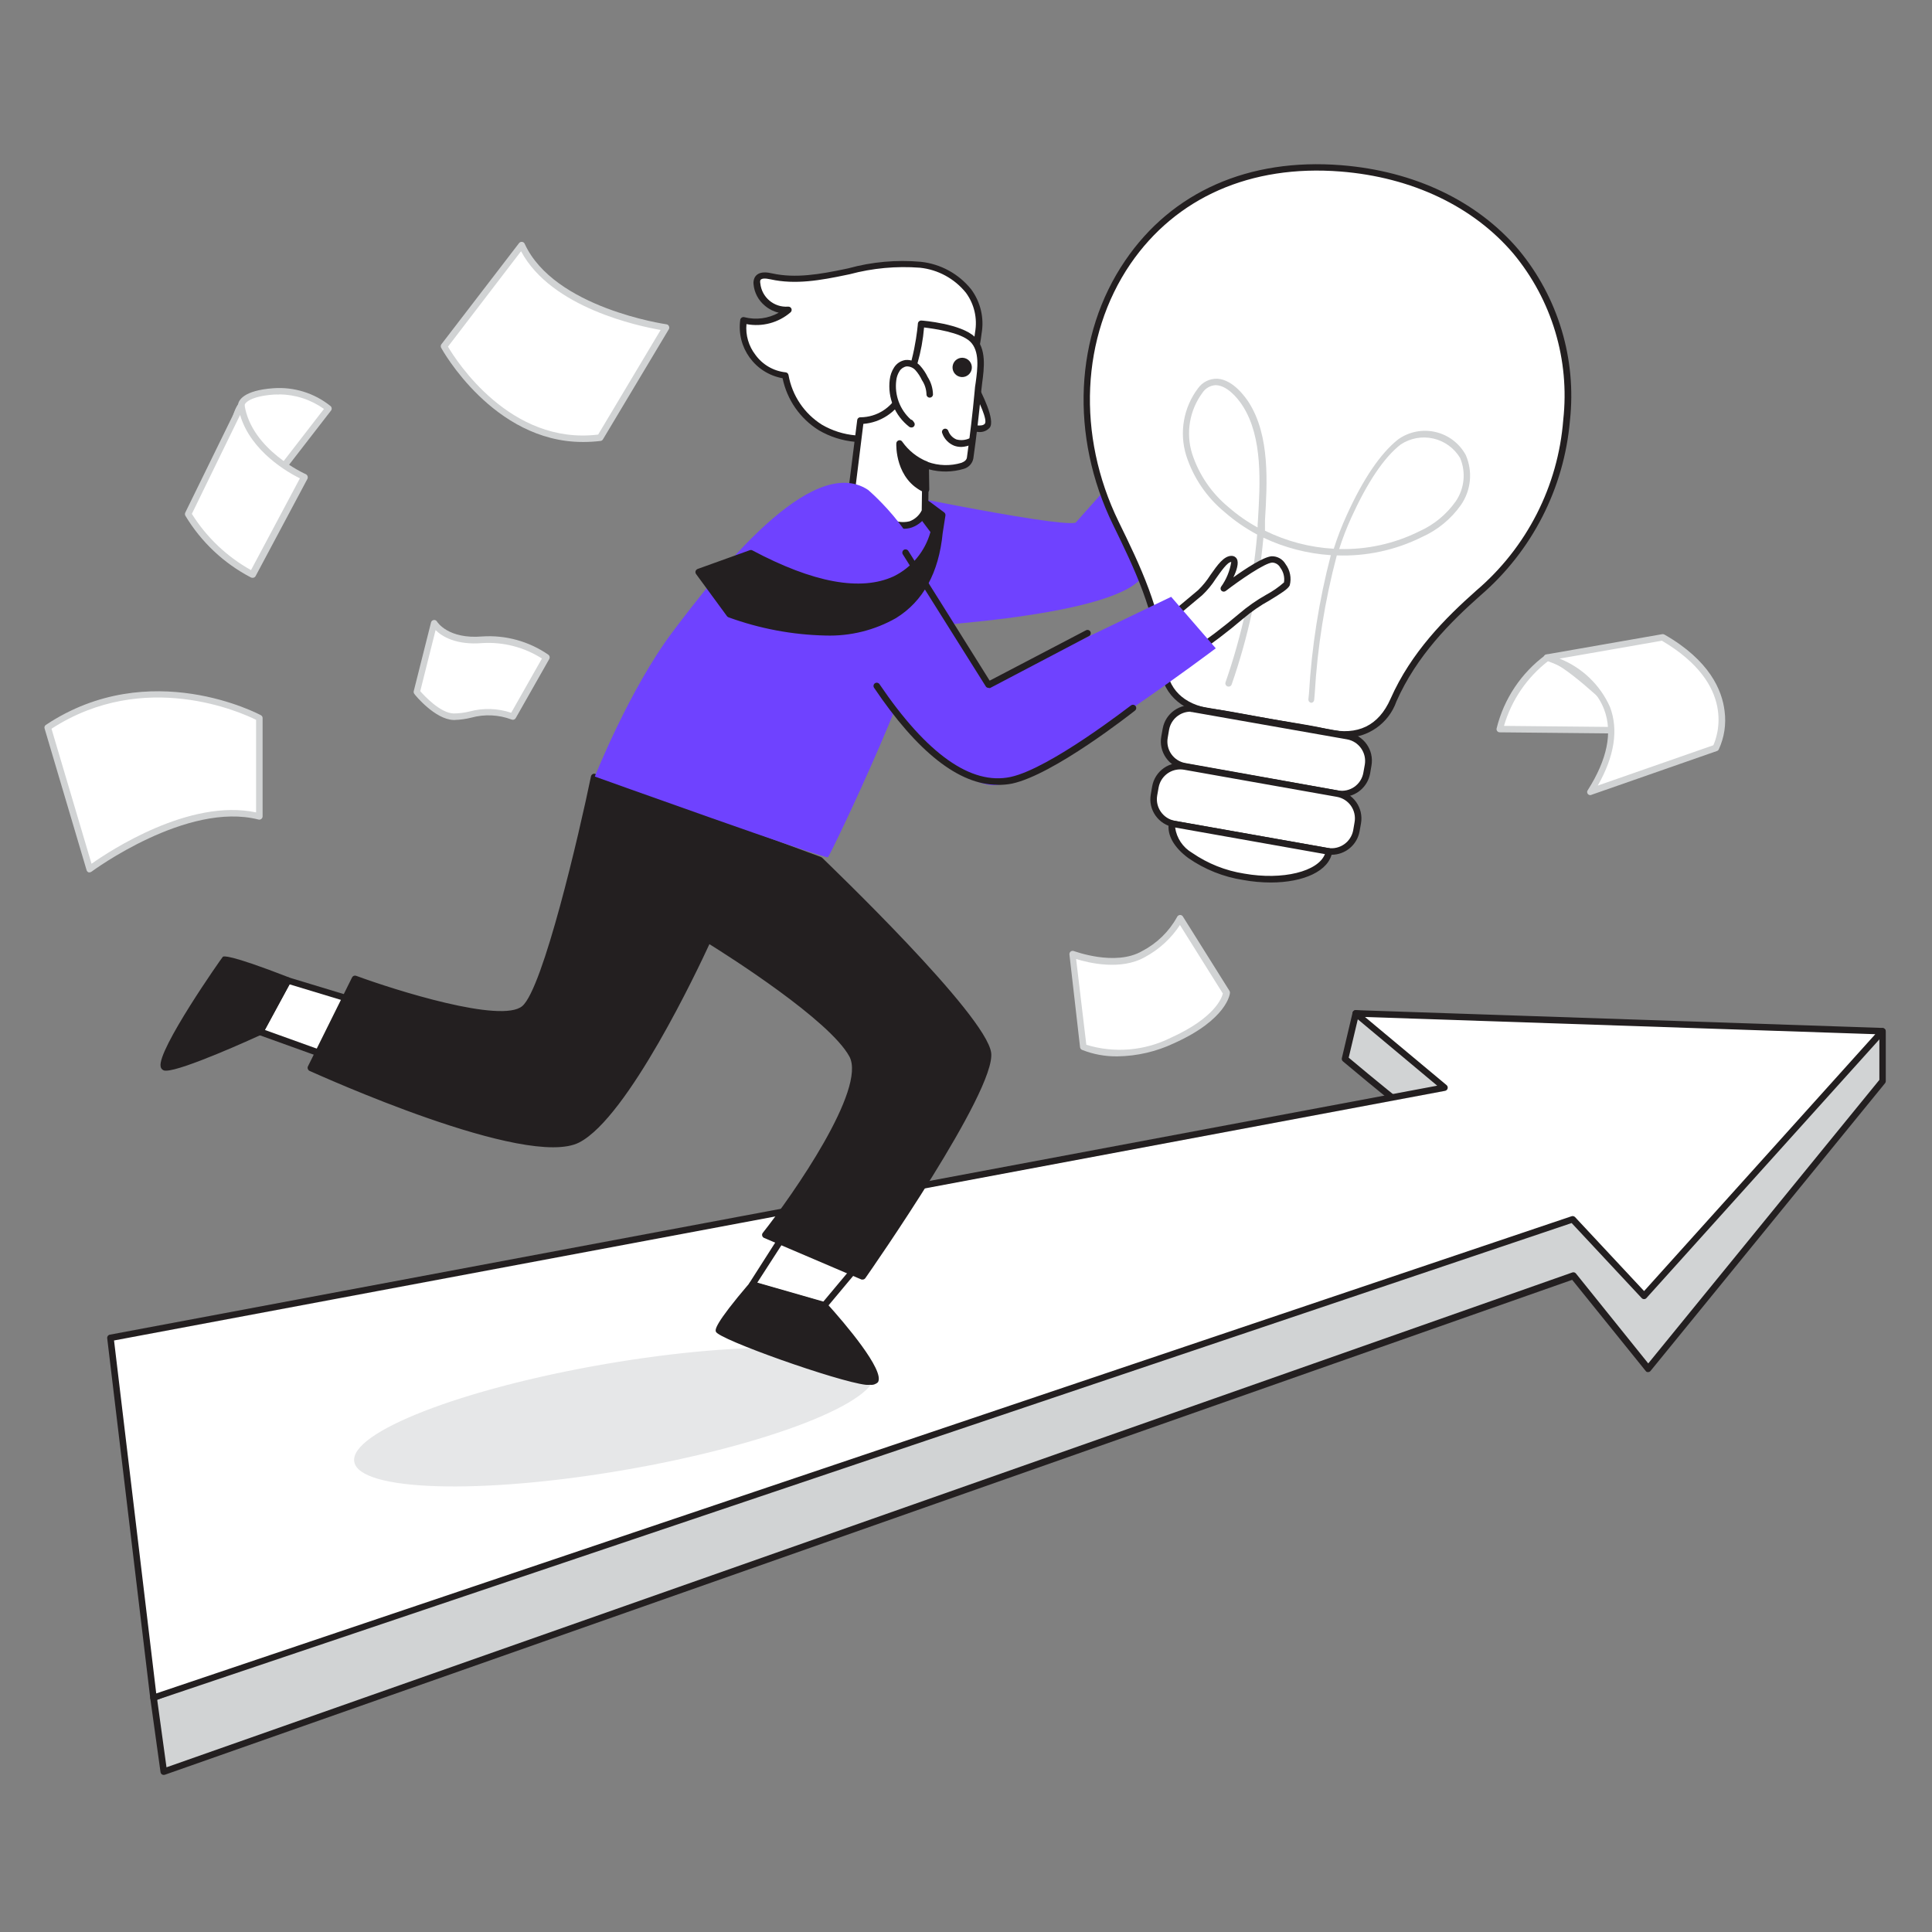 <?xml version="1.0" encoding="UTF-8"?>
<svg width="200px" height="200px" viewBox="0 0 200 200" version="1.1" xmlns="http://www.w3.org/2000/svg" xmlns:xlink="http://www.w3.org/1999/xlink">
    <rect x="0" y="0" width="200" height="200" fill="#808080" stroke="none"/>
    <title>编组 10备份 5</title>
    <g id="页面" stroke="none" stroke-width="1" fill="none" fill-rule="evenodd">
        <g id="00插画状态" transform="translate(-3080, -319)">
            <g id="编组-10备份-5" transform="translate(3080, 319)">
                <rect id="矩形" x="0" y="0" width="200" height="200"></rect>
                <g id="编组" transform="translate(4.6, 17)" fill-rule="nonzero">
                    <path d="M190.275,89.729 L190.275,94.891 L166.012,124.659 L158.265,115.021 L12.347,166.4 L11.29,158.755 L112.13,117.404 C112.13,117.404 148.278,102.079 147.067,102.079 C145.856,102.079 134.62,92.615 134.62,92.615 L135.73,87.904 L174.537,93.82 L190.275,89.729 Z" id="路径_9768" fill="#D1D3D4"></path>
                    <path d="M12.347,166.738 C12.285,166.739 12.225,166.722 12.172,166.69 C12.086,166.637 12.029,166.548 12.017,166.448 L10.954,158.796 C10.936,158.644 11.021,158.498 11.163,158.439 L112.023,117.095 C124.582,111.771 143.083,103.823 146.388,102.147 C143.918,100.801 136.77,94.847 134.422,92.873 C134.323,92.792 134.279,92.662 134.308,92.537 L135.419,87.826 C135.459,87.656 135.623,87.545 135.796,87.57 L174.542,93.479 L190.19,89.441 C190.292,89.417 190.399,89.44 190.482,89.504 C190.564,89.568 190.614,89.667 190.614,89.771 L190.614,94.933 C190.614,95.01 190.585,95.085 190.533,95.142 L166.27,124.91 C166.21,124.991 166.115,125.039 166.014,125.038 C165.909,125.053 165.805,125.002 165.752,124.91 L158.152,115.488 L12.461,166.723 C12.424,166.734 12.385,166.739 12.347,166.738 Z M11.674,158.964 L12.636,165.95 L158.165,114.725 C158.301,114.677 158.452,114.72 158.542,114.833 L166.026,124.141 L189.952,94.79 L189.952,90.18 L174.652,94.144 C174.607,94.154 174.561,94.154 174.517,94.144 L136.017,88.275 L135.017,92.488 C140.307,96.937 146.297,101.661 147.098,101.742 C147.265,101.745 147.41,101.857 147.455,102.018 C147.529,102.408 147.563,102.57 129.808,110.229 C121.153,113.958 112.377,117.679 112.308,117.713 L11.674,158.964 Z" id="路径_9769" fill="#231F20"></path>
                    <polygon id="路径_9770" fill="#FFFFFF" points="32.942 86.842 25.202 84.493 22.335 89.803 29.557 92.403"></polygon>
                    <path d="M29.556,92.745 L29.442,92.745 L22.22,90.145 C22.126,90.113 22.052,90.039 22.02,89.945 C21.983,89.857 21.983,89.758 22.02,89.669 L24.907,84.345 C24.981,84.204 25.145,84.136 25.297,84.183 L33.044,86.532 C33.14,86.567 33.217,86.639 33.259,86.732 C33.304,86.827 33.304,86.937 33.259,87.032 L29.894,92.598 C29.82,92.709 29.688,92.766 29.557,92.746 L29.556,92.745 Z M22.826,89.622 L29.426,91.998 L32.441,87.038 L25.374,84.898 L22.826,89.622 Z" id="路径_9771" fill="#231F20"></path>
                    <polygon id="路径_9772" fill="#FFFFFF" points="6.835 121.496 144.947 95.596 135.747 87.91 190.276 89.754 165.603 117.154 158.203 109.226 11.29 158.755"></polygon>
                    <path d="M11.29,159.091 C11.225,159.09 11.163,159.071 11.108,159.037 C11.024,158.982 10.968,158.894 10.953,158.795 L6.498,121.536 C6.474,121.361 6.592,121.197 6.767,121.166 L144.18,95.389 L135.532,88.161 C135.422,88.07 135.382,87.918 135.432,87.784 C135.478,87.644 135.615,87.555 135.762,87.569 L190.277,89.413 C190.408,89.415 190.525,89.493 190.577,89.613 C190.626,89.734 190.602,89.873 190.516,89.97 L165.843,117.37 C165.781,117.443 165.69,117.485 165.594,117.484 C165.499,117.486 165.409,117.446 165.345,117.376 L158.096,109.609 L11.396,159.05 C11.364,159.071 11.328,159.084 11.29,159.091 Z M7.205,121.765 L11.573,158.304 L158.091,108.904 C158.217,108.864 158.355,108.898 158.448,108.992 L165.596,116.651 L189.529,90.06 L136.703,88.279 L145.15,95.332 C145.249,95.416 145.291,95.55 145.258,95.675 C145.225,95.802 145.123,95.898 144.995,95.924 L7.205,121.765 Z" id="路径_9773" fill="#231F20"></path>
                    <ellipse id="椭圆_151" fill="#E6E7E8" transform="translate(59.024, 129.693) rotate(-9.75) translate(-59.024, -129.693) " cx="59.024" cy="129.693" rx="27.345" ry="5.573"></ellipse>
                    <polygon id="路径_9774" fill="#FFFFFF" points="77.14 109.96 73.263 115.984 80.754 118.131 85.997 111.852"></polygon>
                    <path d="M80.754,118.468 C80.723,118.475 80.691,118.475 80.66,118.468 L73.174,116.321 C73.073,116.291 72.992,116.217 72.953,116.12 C72.914,116.022 72.922,115.912 72.974,115.821 L76.844,109.764 C76.919,109.643 77.062,109.583 77.201,109.616 L86.065,111.507 C86.181,111.533 86.275,111.617 86.314,111.729 C86.349,111.84 86.326,111.961 86.253,112.052 L81.003,118.331 C80.945,118.412 80.853,118.462 80.754,118.468 L80.754,118.468 Z M73.795,115.776 L80.633,117.741 L85.385,112.061 L77.309,110.331 L73.795,115.776 Z" id="路径_9775" fill="#231F20"></path>
                    <path d="M73.262,115.977 C73.262,115.977 69.648,120.19 69.823,120.688 C69.998,121.186 85.303,126.967 85.976,125.85 C86.649,124.733 80.733,118.103 80.733,118.103 L73.262,115.977 Z" id="路径_9776" fill="#231F20"></path>
                    <path d="M85.492,126.355 C85.337,126.364 85.182,126.364 85.028,126.355 C82.1,126.018 69.77,121.644 69.508,120.855 C69.441,120.655 69.272,120.182 73.015,115.794 C73.098,115.693 73.234,115.654 73.358,115.694 L80.842,117.841 C80.903,117.861 80.959,117.896 81.004,117.941 C82.835,119.96 87.028,124.88 86.287,126.085 C86.076,126.29 85.784,126.389 85.492,126.355 L85.492,126.355 Z M70.181,120.58 C71.796,121.643 84.732,126.173 85.755,125.655 C85.964,125.155 83.608,121.832 80.566,118.427 L73.378,116.361 C72.199,117.679 71.128,119.09 70.178,120.581 L70.181,120.58 Z" id="路径_9777" fill="#231F20"></path>
                    <path d="M80.343,71.988 C80.343,71.988 97.236,88.141 97.707,91.963 C98.178,95.785 84.718,115.122 84.718,115.122 L74.618,110.808 C74.618,110.808 85.952,96.452 83.618,92.179 C81.284,87.906 68.683,80.226 68.683,80.226 C68.683,80.226 60.573,98.155 55.222,100.935 C49.871,103.715 27.587,93.535 27.587,93.535 L32.164,84.308 C32.164,84.308 46.923,89.739 49.696,87.39 C52.469,85.041 56.924,63.417 56.924,63.417 L80.343,71.988 Z" id="路径_9778" fill="#231F20"></path>
                    <path d="M84.718,115.459 C84.675,115.466 84.632,115.466 84.59,115.459 L74.49,111.145 C74.396,111.101 74.327,111.017 74.302,110.916 C74.274,110.816 74.297,110.708 74.363,110.627 C77.479,106.683 85.131,95.713 83.328,92.368 C81.269,88.599 70.816,81.968 68.838,80.738 C67.647,83.322 60.425,98.638 55.377,101.259 C49.959,104.079 28.362,94.253 27.446,93.859 C27.363,93.819 27.299,93.747 27.271,93.659 C27.234,93.578 27.234,93.485 27.271,93.403 L31.848,84.176 C31.928,84.027 32.105,83.958 32.265,84.014 C36.303,85.501 47.314,88.974 49.465,87.15 C51.616,85.326 55.347,69.35 56.579,63.365 C56.599,63.27 56.659,63.187 56.744,63.139 C56.829,63.092 56.931,63.083 57.023,63.116 L80.391,71.716 C80.433,71.735 80.471,71.76 80.505,71.79 C81.178,72.463 97.492,88.05 98.005,91.981 C98.518,95.912 85.541,114.514 84.989,115.301 C84.93,115.395 84.829,115.454 84.718,115.459 L84.718,115.459 Z M75.188,110.674 L84.61,114.712 C88.44,109.2 97.761,95.019 97.398,92.017 C97.035,89.015 86.004,77.883 80.182,72.284 L57.245,63.837 C56.612,66.845 52.645,85.374 49.983,87.622 C47.321,89.87 34.86,85.603 32.404,84.701 L28.11,93.349 C30.836,94.567 50.32,103.135 55.139,100.649 C60.315,97.957 68.357,80.276 68.439,80.095 C68.478,80.007 68.555,79.94 68.648,79.913 C68.734,79.877 68.831,79.877 68.917,79.913 C69.435,80.229 81.617,87.7 83.973,92.028 C86.185,96.102 76.944,108.399 75.187,110.673 L75.188,110.674 Z" id="路径_9779" fill="#231F20"></path>
                    <path d="M117.642,31.008 C118.837,30.168 120.121,29.464 121.472,28.908 C123.027,28.408 124.992,28.053 124.548,27.394 C124.104,26.735 120.422,27.694 120.422,27.694 C120.422,27.694 122.569,24.394 123.787,23.743 C125.005,23.092 126.721,23.143 125.873,22.518 C124.514,21.889 122.968,21.794 121.542,22.252 C120.642,22.716 115.485,28.377 115.216,28.679 C114.947,28.981 117.642,31.008 117.642,31.008 Z" id="路径_9780" fill="#FFFFFF"></path>
                    <path d="M117.642,31.344 C117.57,31.342 117.501,31.319 117.442,31.277 C115.766,30.018 114.891,29.157 114.824,28.777 C114.809,28.661 114.843,28.544 114.918,28.454 C114.965,28.4 120.302,22.477 121.352,21.954 C122.888,21.424 124.571,21.528 126.03,22.243 C126.268,22.38 126.407,22.642 126.387,22.916 C126.326,23.279 125.902,23.407 125.27,23.589 C124.805,23.702 124.354,23.864 123.924,24.074 C122.847,24.961 121.92,26.016 121.178,27.197 C122.612,26.874 124.402,26.625 124.812,27.244 C124.939,27.403 124.979,27.615 124.92,27.809 C124.738,28.309 123.964,28.556 122.611,28.946 C122.268,29.04 121.938,29.146 121.581,29.256 C120.263,29.789 119.008,30.466 117.839,31.275 C117.783,31.32 117.713,31.344 117.642,31.344 Z M115.562,28.773 C116.203,29.439 116.901,30.047 117.648,30.59 C118.806,29.779 120.052,29.101 121.363,28.571 C121.706,28.457 122.036,28.356 122.42,28.255 C123.077,28.122 123.705,27.876 124.278,27.528 C123.003,27.426 121.721,27.584 120.509,27.992 C120.374,28.029 120.229,27.979 120.147,27.865 C120.065,27.751 120.061,27.598 120.139,27.481 C120.226,27.346 122.347,24.116 123.612,23.443 C124.091,23.203 124.598,23.02 125.12,22.898 L125.611,22.757 C124.366,22.227 122.973,22.156 121.68,22.557 C120.924,22.938 116.424,27.81 115.563,28.773 L115.562,28.773 Z" id="路径_9781" fill="#231F20"></path>
                    <path d="M83.654,33.194 C83.654,33.194 104.727,37.627 106.746,37.111 L114.688,28.187 L119.359,31.229 C119.359,31.229 116.929,38.578 113.571,42.819 C110.213,47.06 88.178,48.001 88.178,48.001 L83.654,33.194 Z" id="路径_9782" fill="#6F42FF"></path>
                    <path d="M83.957,28.403 C82.679,28.293 81.442,27.9 80.336,27.252 C78.415,26.055 77.094,24.098 76.702,21.868 C75.365,21.7 74.152,21.001 73.336,19.929 C72.519,18.857 72.168,17.502 72.361,16.168 C73.983,16.592 75.711,16.195 76.985,15.105 C75.355,15.228 73.921,14.038 73.741,12.413 C73.718,12.237 73.743,12.058 73.815,11.895 C74.064,11.431 74.744,11.518 75.255,11.633 C77.832,12.025 80.462,11.869 82.975,11.175 C85.483,10.48 88.092,10.221 90.688,10.408 C94.376,10.926 97.27,13.571 96.678,17.461 C96.521,18.797 96.196,20.108 95.709,21.361 C95.459,21.78 95.124,22.142 94.726,22.424 C92.667,24.14 91.22,26.664 88.669,27.808 C87.173,28.398 85.553,28.603 83.957,28.403 Z" id="路径_9783" fill="#FFFFFF"></path>
                    <path d="M85.061,28.793 C84.681,28.802 84.301,28.784 83.924,28.739 L83.924,28.739 C82.597,28.621 81.312,28.211 80.162,27.539 C78.227,26.334 76.872,24.388 76.413,22.155 C73.561,21.644 71.624,18.967 72.032,16.098 C72.049,16.005 72.106,15.925 72.187,15.876 C72.266,15.823 72.365,15.808 72.456,15.836 C73.658,16.144 74.933,15.978 76.016,15.372 C75.492,15.251 75.006,15.007 74.596,14.659 C73.91,14.103 73.48,13.291 73.405,12.411 C73.381,12.181 73.42,11.948 73.519,11.738 C73.919,10.991 74.939,11.213 75.33,11.301 C77.753,11.839 80.297,11.388 82.908,10.843 L83.224,10.776 C85.667,10.103 88.211,9.875 90.735,10.103 C92.777,10.325 94.648,11.349 95.935,12.95 C96.909,14.267 97.299,15.927 97.012,17.54 C96.853,18.911 96.517,20.256 96.012,21.54 C95.761,21.977 95.42,22.355 95.012,22.65 L94.945,22.704 C94.23,23.334 93.556,24.008 92.926,24.723 C91.821,26.106 90.448,27.251 88.888,28.088 C87.675,28.587 86.372,28.827 85.061,28.793 Z M83.991,28.066 C85.538,28.245 87.105,28.03 88.547,27.44 C90.045,26.667 91.358,25.579 92.397,24.25 C93.055,23.499 93.761,22.791 94.51,22.13 L94.577,22.076 C94.91,21.839 95.192,21.537 95.405,21.188 C95.87,19.964 96.184,18.688 96.34,17.388 C96.597,15.954 96.254,14.477 95.391,13.303 C94.214,11.843 92.503,10.911 90.637,10.715 C88.191,10.527 85.731,10.755 83.362,11.388 L83.039,11.455 C80.347,12.02 77.739,12.485 75.178,11.919 C74.566,11.784 74.216,11.811 74.108,12.013 C74.081,12.122 74.081,12.235 74.108,12.343 C74.262,13.785 75.529,14.846 76.975,14.743 C77.122,14.729 77.262,14.809 77.325,14.943 C77.382,15.079 77.347,15.236 77.237,15.333 C75.981,16.414 74.301,16.862 72.674,16.551 C72.568,17.692 72.9,18.83 73.603,19.734 C74.34,20.754 75.475,21.412 76.726,21.544 C76.877,21.558 76.999,21.671 77.026,21.82 C77.401,23.949 78.661,25.82 80.492,26.969 C81.557,27.588 82.745,27.964 83.972,28.069 L83.991,28.066 Z" id="路径_9784" fill="#231F20"></path>
                    <path d="M96.165,22.736 C96.165,22.736 98.15,26.391 97.619,27.07 C97.088,27.749 95.553,27.131 95.553,27.131" id="路径_9785" fill="#FFFFFF"></path>
                    <path d="M96.772,27.723 C96.311,27.706 95.856,27.612 95.426,27.445 C95.343,27.412 95.277,27.348 95.241,27.266 C95.206,27.184 95.205,27.091 95.238,27.008 C95.269,26.924 95.334,26.857 95.416,26.821 C95.499,26.786 95.592,26.785 95.675,26.82 C96.099,26.988 97.068,27.22 97.351,26.86 C97.634,26.5 96.851,24.693 95.87,22.896 C95.82,22.82 95.804,22.727 95.824,22.638 C95.845,22.549 95.9,22.472 95.978,22.425 C96.142,22.339 96.345,22.399 96.436,22.56 C97.062,23.718 98.455,26.497 97.856,27.271 C97.583,27.58 97.183,27.746 96.772,27.723 L96.772,27.723 Z" id="路径_9786" fill="#231F20"></path>
                    <path d="M96.071,18.118 C97.417,19.464 96.784,21.907 96.63,23.543 C96.415,25.836 96.145,28.127 95.822,30.415 C95.622,31.862 91.844,31.566 91.222,31.088 L91.155,35.934 C91.155,35.934 90.044,38.518 87.117,36.849 C84.19,35.18 83.658,33.194 83.658,33.194 L84.479,26.571 C86.263,26.558 87.891,25.551 88.699,23.96 C90.429,21.12 90.758,16.56 90.758,16.56 C90.758,16.56 94.746,16.84 96.071,18.118 Z" id="路径_9787" fill="#FFFFFF"></path>
                    <path d="M88.945,37.738 C88.229,37.719 87.532,37.507 86.926,37.126 C83.918,35.41 83.326,33.337 83.305,33.249 C83.298,33.204 83.298,33.159 83.305,33.114 L84.137,26.498 C84.144,26.41 84.187,26.328 84.255,26.272 C84.324,26.216 84.412,26.189 84.5,26.198 C86.157,26.178 87.662,25.232 88.4,23.748 C90.069,21.016 90.419,16.54 90.419,16.493 C90.436,16.309 90.597,16.172 90.782,16.183 C90.95,16.183 94.914,16.526 96.301,17.872 L96.301,17.872 C97.546,19.083 97.284,21.082 97.068,22.691 C97.028,23.001 96.994,23.297 96.968,23.573 C96.753,25.848 96.483,28.163 96.16,30.458 C96.064,30.969 95.69,31.382 95.191,31.528 C94.007,31.889 92.744,31.907 91.55,31.582 L91.489,35.923 C91.498,35.965 91.498,36.009 91.489,36.051 C91.154,36.769 90.549,37.326 89.806,37.599 C89.529,37.693 89.238,37.74 88.945,37.738 Z M83.998,33.128 C84.657,34.62 85.823,35.831 87.289,36.547 C87.952,37.006 88.781,37.158 89.564,36.964 C90.108,36.76 90.555,36.359 90.816,35.84 L90.883,31.075 C90.884,30.948 90.956,30.831 91.071,30.775 C91.188,30.72 91.326,30.736 91.428,30.815 C92.556,31.223 93.786,31.256 94.935,30.909 C95.278,30.774 95.46,30.593 95.494,30.371 C95.81,28.089 96.086,25.781 96.294,23.513 C96.312,23.211 96.348,22.911 96.402,22.613 C96.602,21.153 96.839,19.342 95.837,18.366 L95.837,18.366 C94.827,17.39 92.028,17.02 91.059,16.899 C90.849,19.415 90.145,21.865 88.986,24.107 C88.149,25.692 86.56,26.739 84.773,26.88 L83.998,33.128 Z" id="路径_9788" fill="#231F20"></path>
                    <path d="M95.915,28.699 C95.434,28.963 94.862,29.006 94.346,28.818 C93.83,28.63 93.421,28.228 93.223,27.716" id="路径_9789" fill="#FFFFFF"></path>
                    <path d="M94.9,29.264 C94.649,29.267 94.401,29.223 94.166,29.136 C93.591,28.902 93.145,28.431 92.941,27.844 C92.892,27.733 92.907,27.604 92.981,27.507 C93.054,27.411 93.174,27.361 93.294,27.378 C93.414,27.395 93.516,27.475 93.56,27.588 C93.701,27.993 94.006,28.32 94.401,28.488 C94.848,28.611 95.325,28.573 95.747,28.38 C95.91,28.31 96.1,28.38 96.18,28.539 C96.259,28.698 96.201,28.891 96.047,28.98 C95.687,29.154 95.295,29.253 94.896,29.269 L94.9,29.264 Z" id="路径_9790" fill="#231F20"></path>
                    <path d="M91.63,23.826 C91.616,23.248 91.443,22.684 91.13,22.197 C90.938,21.79 90.686,21.413 90.383,21.08 C90.076,20.746 89.635,20.568 89.183,20.595 C88.78,20.669 88.429,20.915 88.221,21.268 C88.01,21.604 87.879,21.984 87.837,22.379 C87.606,24.133 88.331,25.876 89.737,26.949 L89.623,26.801" id="路径_9791" fill="#FFFFFF"></path>
                    <path d="M89.725,27.251 C89.653,27.252 89.582,27.229 89.525,27.184 C88.035,26.028 87.267,24.169 87.506,22.298 C87.557,21.853 87.709,21.425 87.95,21.046 C88.215,20.622 88.654,20.336 89.15,20.265 C89.708,20.223 90.255,20.436 90.637,20.844 C90.961,21.2 91.23,21.601 91.437,22.035 C91.783,22.579 91.972,23.208 91.982,23.852 C91.965,24.034 91.808,24.171 91.625,24.162 C91.536,24.157 91.452,24.116 91.393,24.049 C91.334,23.982 91.303,23.894 91.309,23.805 C91.291,23.286 91.128,22.782 90.838,22.351 C90.665,21.977 90.439,21.63 90.165,21.321 C89.929,21.059 89.588,20.916 89.236,20.931 C88.936,20.984 88.674,21.163 88.516,21.422 C88.33,21.715 88.215,22.047 88.179,22.391 C87.99,23.903 88.553,25.411 89.687,26.429 C89.769,26.442 89.844,26.485 89.896,26.55 L90.01,26.705 C90.12,26.83 90.12,27.017 90.01,27.142 C89.937,27.221 89.832,27.261 89.725,27.251 L89.725,27.251 Z" id="路径_9792" fill="#231F20"></path>
                    <path d="M91.219,31.075 C90.129,30.618 89.194,29.856 88.527,28.881 C88.527,28.881 88.359,32.394 91.266,33.66 L91.219,31.075 Z" id="路径_9793" fill="#231F20"></path>
                    <path d="M91.262,33.996 C91.217,34.006 91.171,34.006 91.127,33.996 C88.045,32.65 88.179,29.043 88.186,28.896 C88.194,28.744 88.301,28.616 88.449,28.58 C88.596,28.547 88.747,28.616 88.819,28.748 C89.456,29.645 90.333,30.345 91.35,30.767 C91.472,30.817 91.554,30.935 91.559,31.067 L91.599,33.658 C91.604,33.772 91.548,33.881 91.451,33.941 C91.396,33.98 91.329,33.999 91.262,33.996 L91.262,33.996 Z M88.94,29.958 C89.112,31.243 89.835,32.39 90.919,33.101 L90.919,31.291 C90.189,30.962 89.518,30.513 88.934,29.965 L88.94,29.958 Z" id="路径_9794" fill="#231F20"></path>
                    <ellipse id="椭圆_152" fill="#231F20" transform="translate(95.006, 21.035) rotate(-75.463) translate(-95.006, -21.035) " cx="95.006" cy="21.035" rx="1" ry="1"></ellipse>
                    <path d="M85.262,33.713 C85.262,33.713 91.703,39.138 91.636,44.778 C91.569,50.418 81.352,71.511 81.117,71.74 C80.882,71.969 56.975,63.388 56.975,63.388 C56.975,63.388 60.575,54.336 65.004,48.44 C69.608,42.321 79.4,29.83 85.262,33.713 Z" id="路径_9795" fill="#6F42FF"></path>
                    <path d="M120.786,56.69 C117.825,56.273 115.96,54.671 115.745,51.696 C115.355,46.396 113.181,41.843 110.892,37.152 C102.432,19.781 112.44,-1.291 134.199,0.432 C148.952,1.603 158.765,12.16 157.567,26.505 C157,33.442 153.718,39.875 148.434,44.405 C144.813,47.615 141.634,51.005 139.651,55.49 C138.372,58.377 136.044,59.569 132.827,58.855 C130.889,58.404 128.917,58.142 126.958,57.798 C124.918,57.424 122.852,56.98 120.786,56.69 Z" id="路径_9796" fill="#FFFFFF"></path>
                    <path d="M134.609,59.376 C133.983,59.372 133.359,59.295 132.751,59.147 C131.405,58.847 130.059,58.615 128.713,58.4 C128.107,58.3 127.513,58.2 126.913,58.1 L124.975,57.743 C123.589,57.487 122.162,57.218 120.755,57.023 L120.755,57.023 C117.538,56.572 115.64,54.694 115.425,51.723 C115.035,46.379 112.787,41.769 110.613,37.307 C106.144,28.147 106.629,17.675 111.878,9.975 C116.731,2.848 124.666,-0.659 134.243,0.102 C141.808,0.702 148.329,3.81 152.603,8.851 C156.698,13.783 158.616,20.166 157.92,26.538 C157.317,33.55 153.993,40.047 148.659,44.638 C145.529,47.411 142.05,50.89 139.959,55.608 C139.166,57.88 137.015,59.395 134.609,59.376 L134.609,59.376 Z M120.832,56.354 C122.252,56.554 123.692,56.818 125.079,57.081 L127.011,57.431 C127.611,57.539 128.211,57.631 128.811,57.731 C130.157,57.953 131.55,58.175 132.903,58.492 C135.945,59.165 138.112,58.135 139.344,55.349 C141.484,50.51 145.031,46.97 148.215,44.143 C153.451,39.683 156.695,33.321 157.227,26.463 C157.913,20.268 156.052,14.06 152.072,9.263 C147.913,4.363 141.553,1.341 134.172,0.756 C124.857,0.022 117.131,3.448 112.413,10.333 C107.305,17.833 106.84,28.047 111.195,36.992 C113.403,41.508 115.677,46.186 116.081,51.657 C116.281,54.349 117.918,55.937 120.833,56.368 L120.832,56.354 Z" id="路径_9797" fill="#231F20"></path>
                    <rect id="矩形_3314" fill="#FFFFFF" transform="translate(126.469, 60.756) rotate(-169.926) translate(-126.469, -60.756) " x="115.828" y="57.733" width="21.283" height="6.047" rx="3.022"></rect>
                    <path d="M134.34,65.5 C134.166,65.5 133.993,65.487 133.822,65.46 L117.999,62.653 C117.229,62.521 116.544,62.085 116.099,61.442 C115.653,60.804 115.479,60.015 115.614,59.248 L115.762,58.427 C116.045,56.829 117.57,55.763 119.168,56.044 L134.991,58.844 C136.589,59.128 137.655,60.652 137.374,62.25 L137.233,63.078 C136.977,64.476 135.761,65.494 134.34,65.5 L134.34,65.5 Z M118.652,56.67 C117.555,56.675 116.619,57.462 116.424,58.541 L116.283,59.362 C116.175,59.955 116.308,60.567 116.653,61.061 C116.998,61.555 117.526,61.891 118.12,61.994 L118.12,61.994 L133.909,64.827 C134.501,64.933 135.11,64.799 135.603,64.454 C136.096,64.109 136.431,63.583 136.534,62.99 L136.682,62.169 C136.898,60.936 136.077,59.759 134.845,59.537 L119.022,56.751 C118.891,56.72 118.757,56.702 118.622,56.697 L118.652,56.67 Z" id="路径_9798" fill="#231F20"></path>
                    <rect id="矩形_3315" fill="#FFFFFF" transform="translate(125.418, 66.712) rotate(-169.926) translate(-125.418, -66.712) " x="114.777" y="63.689" width="21.283" height="6.047" rx="3.022"></rect>
                    <path d="M133.25,71.484 C133.078,71.485 132.907,71.47 132.739,71.437 L116.916,68.637 C116.148,68.5 115.465,68.065 115.016,67.426 C114.565,66.788 114.39,65.995 114.531,65.226 L114.672,64.405 C114.808,63.637 115.244,62.953 115.884,62.506 C116.524,62.059 117.315,61.885 118.084,62.022 L133.907,64.829 C135.505,65.116 136.571,66.642 136.29,68.241 L136.142,69.062 C135.888,70.463 134.671,71.482 133.248,71.485 L133.25,71.484 Z M117.568,62.647 C116.471,62.652 115.535,63.439 115.34,64.518 L115.192,65.346 C114.98,66.577 115.8,67.749 117.029,67.971 L117.029,67.971 L132.852,70.778 C134.084,70.991 135.258,70.171 135.484,68.941 L135.625,68.113 C135.731,67.521 135.596,66.912 135.252,66.419 C134.907,65.927 134.38,65.592 133.788,65.488 L117.965,62.681 C117.833,62.66 117.699,62.648 117.565,62.647 L117.568,62.647 Z" id="路径_9799" fill="#231F20"></path>
                    <path d="M116.76,68.266 C116.36,70.507 119.674,72.977 124.16,73.766 C128.646,74.555 132.607,73.389 133.004,71.141 L116.76,68.266 Z" id="路径_9800" fill="#FFFFFF"></path>
                    <path d="M126.936,74.357 C125.981,74.353 125.028,74.265 124.089,74.095 C122.05,73.778 120.11,73.003 118.415,71.827 C116.907,70.71 116.194,69.427 116.396,68.206 C116.43,68.025 116.604,67.905 116.786,67.937 L133.04,70.811 C133.126,70.831 133.203,70.881 133.255,70.952 C133.306,71.025 133.325,71.114 133.309,71.201 C132.994,73.152 130.373,74.357 126.936,74.357 Z M117.049,68.663 C117.204,69.762 117.853,70.729 118.812,71.288 C120.423,72.398 122.263,73.132 124.196,73.435 C128.187,74.142 131.862,73.22 132.555,71.416 L117.049,68.663 Z" id="路径_9801" fill="#231F20"></path>
                    <path d="M131.15,55.405 C131.742,48.998 132.274,42.382 134.973,36.453 C136.144,33.882 137.948,30.53 140.196,28.74 C141.268,28.019 142.59,27.772 143.849,28.057 C145.109,28.343 146.196,29.135 146.852,30.248 C147.529,31.838 147.346,33.664 146.367,35.087 C145.378,36.478 144.038,37.582 142.484,38.287 C135.855,41.493 127.961,40.499 122.334,35.75 C120.518,34.257 119.171,32.274 118.451,30.036 C117.749,27.767 118.18,25.298 119.609,23.4 C121.251,21.381 123.309,23.232 124.32,24.86 C126.534,28.36 126.13,33.387 125.895,37.331 C125.504,42.921 124.373,48.434 122.53,53.726" id="路径_9802" fill="#FFFFFF"></path>
                    <path d="M131.154,55.755 L131.154,55.755 C130.97,55.738 130.832,55.577 130.844,55.392 L130.905,54.786 C131.187,49.952 131.944,45.157 133.166,40.471 C130.747,40.312 128.379,39.698 126.187,38.661 C125.712,43.839 124.61,48.94 122.903,53.851 C122.842,54.025 122.654,54.118 122.479,54.06 C122.305,54 122.21,53.812 122.264,53.636 C123.987,48.692 125.088,43.552 125.542,38.336 C124.335,37.694 123.206,36.914 122.177,36.014 C120.311,34.482 118.928,32.444 118.193,30.145 C117.462,27.771 117.915,25.19 119.411,23.206 C119.871,22.553 120.631,22.176 121.43,22.206 C123.065,22.306 124.344,24.138 124.701,24.696 C126.875,28.149 126.586,32.988 126.35,36.871 L126.35,37.935 C128.573,39.032 130.996,39.668 133.471,39.806 C133.848,38.618 134.297,37.454 134.817,36.32 C136.517,32.571 138.31,29.933 140.134,28.486 C141.253,27.69 142.659,27.41 143.997,27.719 C145.335,28.028 146.477,28.895 147.134,30.101 C147.878,31.796 147.689,33.756 146.634,35.277 C145.611,36.727 144.216,37.873 142.596,38.595 C139.864,39.954 136.835,40.608 133.786,40.495 C132.543,45.187 131.776,49.992 131.498,54.837 L131.444,55.443 C131.436,55.604 131.314,55.736 131.154,55.755 Z M134.031,39.835 C136.908,39.911 139.759,39.28 142.336,37.998 C143.838,37.324 145.132,36.259 146.085,34.916 C147,33.591 147.175,31.891 146.549,30.407 C145.937,29.385 144.933,28.659 143.771,28.395 C142.61,28.132 141.391,28.356 140.398,29.014 C138.662,30.36 136.939,32.951 135.276,36.606 C134.799,37.658 134.383,38.736 134.031,39.835 L134.031,39.835 Z M121.243,22.871 C120.7,22.901 120.202,23.183 119.897,23.632 C118.542,25.448 118.137,27.801 118.807,29.965 C119.512,32.137 120.824,34.062 122.589,35.511 C123.51,36.316 124.516,37.018 125.589,37.604 L125.589,37.328 L125.623,36.828 C125.852,33.039 126.134,28.321 124.068,25.057 C123.429,24.041 122.368,22.937 121.329,22.876 L121.243,22.871 Z" id="路径_9803" fill="#D1D3D4"></path>
                    <path d="M116.074,47.328 L119.648,44.34 C120.779,43.411 121.876,40.854 122.899,40.867 C123.922,40.88 122.091,43.909 122.091,43.909 C122.091,43.909 125.891,40.995 127.085,40.909 C128.279,40.823 128.922,42.82 128.626,43.44 C128.33,44.06 125.114,45.567 123.914,46.767 C122.288,48.152 120.585,49.444 118.814,50.637" id="路径_9804" fill="#FFFFFF"></path>
                    <path d="M118.819,50.969 C118.673,50.968 118.544,50.872 118.501,50.732 C118.458,50.592 118.511,50.441 118.631,50.357 C120.383,49.175 122.068,47.896 123.679,46.527 C124.546,45.784 125.484,45.128 126.479,44.568 C127.14,44.216 127.758,43.787 128.319,43.29 C128.403,42.75 128.265,42.199 127.935,41.762 C127.771,41.45 127.452,41.25 127.1,41.237 C126.306,41.291 123.735,43.068 122.295,44.171 C122.169,44.273 121.99,44.273 121.864,44.171 C121.742,44.064 121.716,43.884 121.803,43.747 C122.35,42.984 122.712,42.104 122.86,41.176 C122.46,41.176 121.797,42.152 121.26,42.906 C120.863,43.531 120.39,44.105 119.853,44.615 L116.286,47.597 L115.849,47.085 L119.423,44.097 C119.913,43.623 120.344,43.092 120.708,42.515 C121.421,41.499 122.094,40.543 122.882,40.543 L122.882,40.543 C123.11,40.533 123.324,40.653 123.434,40.853 C123.663,41.253 123.434,42.038 123.077,42.771 C124.329,41.871 126.2,40.644 127.041,40.584 C127.634,40.57 128.187,40.883 128.481,41.398 C128.952,42.028 129.11,42.838 128.912,43.598 C128.737,43.975 128.037,44.412 126.812,45.159 C125.855,45.688 124.953,46.31 124.12,47.017 C122.482,48.414 120.765,49.716 118.978,50.917 C118.93,50.947 118.875,50.965 118.819,50.969 L118.819,50.969 Z" id="路径_9805" fill="#231F20"></path>
                    <path d="M88.026,38.463 C88.226,38.705 97.726,53.869 97.726,53.869 L116.638,44.783 L121.255,50.113 C121.255,50.113 105.318,62.133 99.126,64.152 C92.934,66.171 78.605,43.995 78.794,41.552 C78.983,39.109 85.297,35.085 88.026,38.463 Z" id="路径_9806" fill="#6F42FF"></path>
                    <path d="M97.728,54.207 C97.613,54.21 97.505,54.151 97.445,54.052 L88.845,40.363 C88.763,40.208 88.813,40.017 88.961,39.922 C89.108,39.828 89.303,39.862 89.41,40 C89.518,40.162 96.665,51.542 97.85,53.461 L107.824,48.245 C107.931,48.19 108.06,48.196 108.161,48.261 C108.263,48.326 108.322,48.44 108.316,48.561 C108.311,48.682 108.241,48.79 108.134,48.845 L97.884,54.229 C97.831,54.235 97.777,54.228 97.728,54.207 L97.728,54.207 Z" id="路径_9807" fill="#231F20"></path>
                    <path d="M98.67,64.244 C94.686,64.244 90.385,60.879 85.882,54.196 C85.78,54.044 85.818,53.837 85.969,53.732 C86.124,53.629 86.333,53.667 86.44,53.819 C91.353,61.068 95.93,64.305 100.015,63.43 C104.1,62.555 112.392,56.067 112.473,56.03 C112.568,55.954 112.696,55.935 112.809,55.98 C112.923,56.025 113.003,56.127 113.019,56.248 C113.036,56.368 112.987,56.488 112.89,56.562 C112.547,56.831 104.464,63.205 100.156,64.12 C99.666,64.215 99.168,64.258 98.669,64.248 L98.67,64.244 Z" id="路径_9808" fill="#231F20"></path>
                    <path d="M91.434,35.214 L90.983,36.56 L92.094,38.007 C92.094,38.007 89.92,49.247 73.094,40.282 L67.71,42.22 L70.91,46.581 C70.91,46.581 91.101,54.348 92.656,38.134 L92.939,36.324 L91.434,35.214 Z" id="路径_9809" fill="#231F20"></path>
                    <path d="M80.847,48.79 C77.419,48.714 74.026,48.075 70.805,46.899 C70.746,46.875 70.695,46.836 70.657,46.785 L67.457,42.424 C67.395,42.337 67.375,42.227 67.403,42.124 C67.438,42.024 67.514,41.944 67.612,41.902 L72.996,39.964 C73.082,39.928 73.179,39.928 73.265,39.964 C79.585,43.329 84.518,44.238 87.93,42.656 C89.786,41.738 91.163,40.074 91.719,38.079 L90.709,36.733 C90.641,36.645 90.621,36.529 90.655,36.423 L91.106,35.077 C91.14,34.976 91.22,34.896 91.321,34.862 C91.424,34.833 91.534,34.853 91.621,34.916 L93.142,36.047 C93.241,36.123 93.29,36.247 93.27,36.37 L92.987,38.18 C92.587,42.28 90.968,45.247 88.161,46.98 C85.936,48.247 83.405,48.873 80.847,48.79 Z M71.135,46.307 C72.178,46.684 81.903,50.076 87.826,46.421 C90.343,44.866 91.864,42.215 92.288,38.54 C91.652,40.602 90.19,42.307 88.25,43.251 C84.656,44.951 79.561,44.086 73.107,40.651 L68.275,42.39 L71.135,46.307 Z M91.326,36.481 L92.326,37.787 L92.326,37.827 L92.535,36.481 L91.552,35.747 L91.326,36.481 Z" id="路径_9810" fill="#231F20"></path>
                    <path d="M25.204,84.493 C25.204,84.493 19.004,82.084 18.662,82.312 C18.32,82.54 11.178,93.323 12.524,93.498 C13.87,93.673 22.33,89.803 22.33,89.803 L25.204,84.493 Z" id="路径_9811" fill="#231F20"></path>
                    <path d="M12.596,93.834 L12.482,93.834 C12.257,93.812 12.074,93.645 12.031,93.423 C11.631,91.723 18.398,82.089 18.472,82.042 C18.546,81.995 18.972,81.712 25.323,84.182 C25.41,84.221 25.478,84.293 25.511,84.382 C25.551,84.47 25.551,84.571 25.511,84.658 L22.617,89.958 C22.581,90.022 22.527,90.074 22.462,90.106 C21.621,90.496 14.285,93.834 12.596,93.834 Z M18.808,82.634 C18.498,83.018 16.957,85.279 15.443,87.709 C13,91.7 12.684,92.864 12.657,93.167 C13.848,93.113 18.943,90.973 22.079,89.546 L24.711,84.667 C22.786,83.875 20.816,83.196 18.811,82.634 L18.808,82.634 Z" id="路径_9812" fill="#231F20"></path>
                    <path d="M64.345,16.9 C64.345,16.9 52.567,15.278 49.405,8.373 L41.375,18.866 C41.375,18.866 47.224,29.702 57.528,28.288 L64.345,16.9 Z" id="路径_9813" fill="#FFFFFF"></path>
                    <path d="M55.716,28.753 C46.448,28.753 41.132,19.129 41.078,19.021 C41.007,18.911 41.007,18.769 41.078,18.658 L49.134,8.165 C49.207,8.072 49.324,8.023 49.442,8.037 C49.56,8.05 49.663,8.124 49.713,8.232 C52.755,14.888 64.271,16.551 64.385,16.571 C64.496,16.582 64.594,16.651 64.641,16.753 C64.695,16.854 64.695,16.975 64.641,17.076 L57.816,28.484 C57.764,28.572 57.675,28.632 57.574,28.646 C56.957,28.721 56.337,28.757 55.716,28.754 L55.716,28.753 Z M41.774,18.886 C42.602,20.299 48.201,29.109 57.321,27.986 L63.789,17.157 C61.534,16.767 52.462,14.875 49.339,9.007 L41.774,18.886 Z" id="路径_9814" fill="#D1D3D4"></path>
                    <path d="M22.243,57.309 C22.243,57.309 11.064,51.164 0.329,58.298 L4.687,72.974 C4.687,72.974 14.574,65.574 22.246,67.529 L22.243,57.309 Z" id="路径_9815" fill="#FFFFFF"></path>
                    <path d="M4.688,73.307 C4.652,73.314 4.616,73.314 4.58,73.307 C4.477,73.272 4.396,73.19 4.365,73.085 L0.017,58.417 C-0.031,58.275 0.025,58.119 0.152,58.04 C10.92,50.879 22.295,56.977 22.409,57.04 C22.517,57.096 22.585,57.208 22.584,57.329 L22.584,67.517 C22.582,67.621 22.532,67.717 22.449,67.779 C22.368,67.845 22.26,67.868 22.16,67.84 C14.76,65.94 4.984,73.157 4.89,73.224 C4.832,73.27 4.763,73.298 4.69,73.305 L4.688,73.307 Z M0.731,58.44 L4.876,72.417 C6.776,71.071 15.025,65.633 21.91,67.1 L21.91,57.517 C20.463,56.797 10.381,52.187 0.73,58.439 L0.731,58.44 Z" id="路径_9816" fill="#D1D3D4"></path>
                    <path d="M20.376,24.97 C20.376,24.97 20.309,23.77 23.741,23.516 C25.791,23.373 27.82,24.002 29.429,25.28 L20.377,36.97 C20.377,36.97 18.418,27.554 20.376,24.97 Z" id="路径_9817" fill="#FFFFFF"></path>
                    <path d="M20.376,37.307 L20.302,37.307 C20.173,37.281 20.073,37.18 20.046,37.051 C19.965,36.661 18.114,27.629 20.046,24.851 C20.113,24.451 20.591,23.417 23.694,23.189 C25.833,23.032 27.953,23.694 29.623,25.04 C29.757,25.157 29.777,25.357 29.67,25.498 L20.638,37.168 C20.579,37.255 20.481,37.307 20.376,37.307 L20.376,37.307 Z M24.306,23.846 C24.12,23.836 23.933,23.836 23.747,23.846 C21.311,24.021 20.732,24.714 20.712,24.963 C20.713,25.036 20.689,25.106 20.645,25.163 C19.104,27.182 20.16,33.912 20.564,36.163 L28.936,25.334 C27.584,24.367 25.968,23.841 24.306,23.826 L24.306,23.846 Z" id="路径_9818" fill="#D1D3D4"></path>
                    <path d="M20.377,24.97 L14.877,36.21 C16.479,38.868 18.779,41.035 21.527,42.476 L26.911,32.376 C26.911,32.376 21.129,29.876 20.377,24.97 Z" id="路径_9819" fill="#FFFFFF"></path>
                    <path d="M21.526,42.812 C21.47,42.812 21.414,42.798 21.364,42.772 C18.555,41.306 16.207,39.091 14.58,36.372 C14.533,36.274 14.533,36.16 14.58,36.062 L20.08,24.822 C20.143,24.69 20.285,24.614 20.43,24.634 C20.577,24.654 20.693,24.77 20.713,24.917 C21.433,29.581 26.992,32.058 27.053,32.085 C27.138,32.124 27.204,32.196 27.235,32.285 C27.269,32.372 27.269,32.468 27.235,32.554 L21.851,42.654 C21.783,42.766 21.656,42.827 21.526,42.812 L21.526,42.812 Z M15.26,36.196 C16.778,38.622 18.885,40.625 21.385,42.018 L26.446,32.518 C25.268,31.939 21.371,29.759 20.254,25.956 L15.26,36.196 Z" id="路径_9820" fill="#D1D3D4"></path>
                    <path d="M117.568,78.086 C116.73,79.684 115.412,80.978 113.799,81.786 C110.844,83.469 106.443,81.786 106.443,81.786 L107.543,91.386 C107.543,91.386 111.393,93.149 116.784,90.713 C122.175,88.277 122.39,85.766 122.39,85.766 L117.568,78.086 Z" id="路径_9821" fill="#FFFFFF"></path>
                    <path d="M111.107,92.354 C109.841,92.376 108.584,92.148 107.407,91.681 C107.298,91.632 107.222,91.531 107.207,91.412 L106.107,81.801 C106.098,81.686 106.145,81.574 106.235,81.501 C106.329,81.43 106.454,81.412 106.565,81.454 C106.605,81.454 110.852,83.069 113.632,81.454 C115.162,80.661 116.423,79.432 117.253,77.921 C117.304,77.808 117.412,77.732 117.536,77.721 C117.663,77.706 117.786,77.767 117.852,77.876 L122.678,85.576 C122.713,85.637 122.729,85.706 122.725,85.776 C122.725,85.89 122.425,88.535 116.917,91.005 C115.098,91.863 113.117,92.323 111.107,92.354 L111.107,92.354 Z M107.856,91.154 C110.757,92.044 113.89,91.784 116.605,90.427 C121.114,88.388 121.882,86.322 121.989,85.85 L117.547,78.756 C116.636,80.147 115.391,81.288 113.926,82.074 C111.436,83.494 108.071,82.674 106.799,82.274 L107.856,91.154 Z" id="路径_9822" fill="#D1D3D4"></path>
                    <path d="M155.581,51.084 C153.137,52.912 151.397,55.525 150.654,58.484 L164.922,58.625 C164.922,58.625 157.627,51.118 155.581,51.084 Z" id="路径_9823" fill="#FFFFFF"></path>
                    <path d="M164.923,58.951 L164.923,58.951 L150.655,58.81 C150.552,58.812 150.454,58.764 150.392,58.682 C150.326,58.604 150.303,58.498 150.331,58.399 C151.078,55.354 152.869,52.668 155.392,50.807 C155.448,50.771 155.513,50.75 155.58,50.746 C157.707,50.786 164.41,57.604 165.164,58.378 C165.258,58.475 165.286,58.62 165.233,58.745 C165.18,58.869 165.057,58.95 164.922,58.95 L164.923,58.951 Z M151.092,58.143 L164.115,58.271 C161.261,55.404 157.095,51.635 155.675,51.426 C153.473,53.123 151.868,55.475 151.092,58.144 L151.092,58.143 Z" id="路径_9824" fill="#D1D3D4"></path>
                    <path d="M173.006,60.445 C173.006,60.445 176.338,54.132 167.501,49.004 L155.582,51.084 C155.582,51.084 166.754,54.348 160.031,64.975 L173.006,60.445 Z" id="路径_9825" fill="#FFFFFF"></path>
                    <path d="M160.029,65.312 C159.905,65.314 159.792,65.245 159.736,65.135 C159.68,65.025 159.692,64.893 159.767,64.794 C161.786,61.617 162.352,58.811 161.467,56.462 C160.081,52.787 155.551,51.421 155.511,51.408 C155.328,51.395 155.189,51.238 155.198,51.055 C155.207,50.872 155.362,50.73 155.545,50.735 L167.471,48.649 C167.55,48.636 167.63,48.65 167.7,48.689 C172.411,51.381 173.67,54.484 173.926,56.589 C174.111,57.95 173.903,59.335 173.326,60.58 C173.29,60.657 173.224,60.715 173.144,60.742 L160.168,65.271 C160.125,65.295 160.078,65.309 160.029,65.312 L160.029,65.312 Z M156.839,51.178 C159.171,52.101 161.048,53.901 162.068,56.192 C162.956,58.548 162.532,61.28 160.803,64.322 L172.763,60.149 C173.163,59.267 175.206,53.897 167.439,49.327 L156.839,51.178 Z" id="路径_9826" fill="#D1D3D4"></path>
                    <path d="M51.947,51.063 C50.005,49.727 47.671,49.081 45.318,49.23 C41.529,49.546 40.324,47.53 40.324,47.53 L38.534,54.637 C38.534,54.637 40.553,57.137 42.35,57.194 C44.147,57.251 45.567,56.117 48.475,57.194 L51.947,51.063 Z" id="路径_9827" fill="#FFFFFF"></path>
                    <path d="M42.491,57.532 L42.336,57.532 C40.436,57.465 38.365,54.961 38.298,54.84 C38.229,54.757 38.204,54.645 38.231,54.54 L40.021,47.433 C40.051,47.3 40.162,47.201 40.297,47.184 C40.431,47.158 40.566,47.221 40.633,47.339 C40.68,47.413 41.804,49.176 45.304,48.887 C47.74,48.721 50.161,49.388 52.169,50.778 C52.304,50.881 52.344,51.066 52.263,51.215 L48.783,57.346 C48.702,57.484 48.534,57.546 48.383,57.494 C47.038,56.982 45.564,56.912 44.177,57.294 C43.626,57.431 43.062,57.51 42.494,57.53 L42.491,57.532 Z M38.904,54.55 C39.335,55.041 40.977,56.811 42.357,56.858 C42.917,56.854 43.475,56.784 44.019,56.649 C45.434,56.271 46.93,56.318 48.319,56.784 L51.502,51.171 C49.67,50.001 47.514,49.441 45.344,49.571 C42.652,49.8 41.158,48.898 40.492,48.225 L38.904,54.55 Z" id="路径_9828" fill="#D1D3D4"></path>
                </g>
            </g>
        </g>
    </g>
</svg>